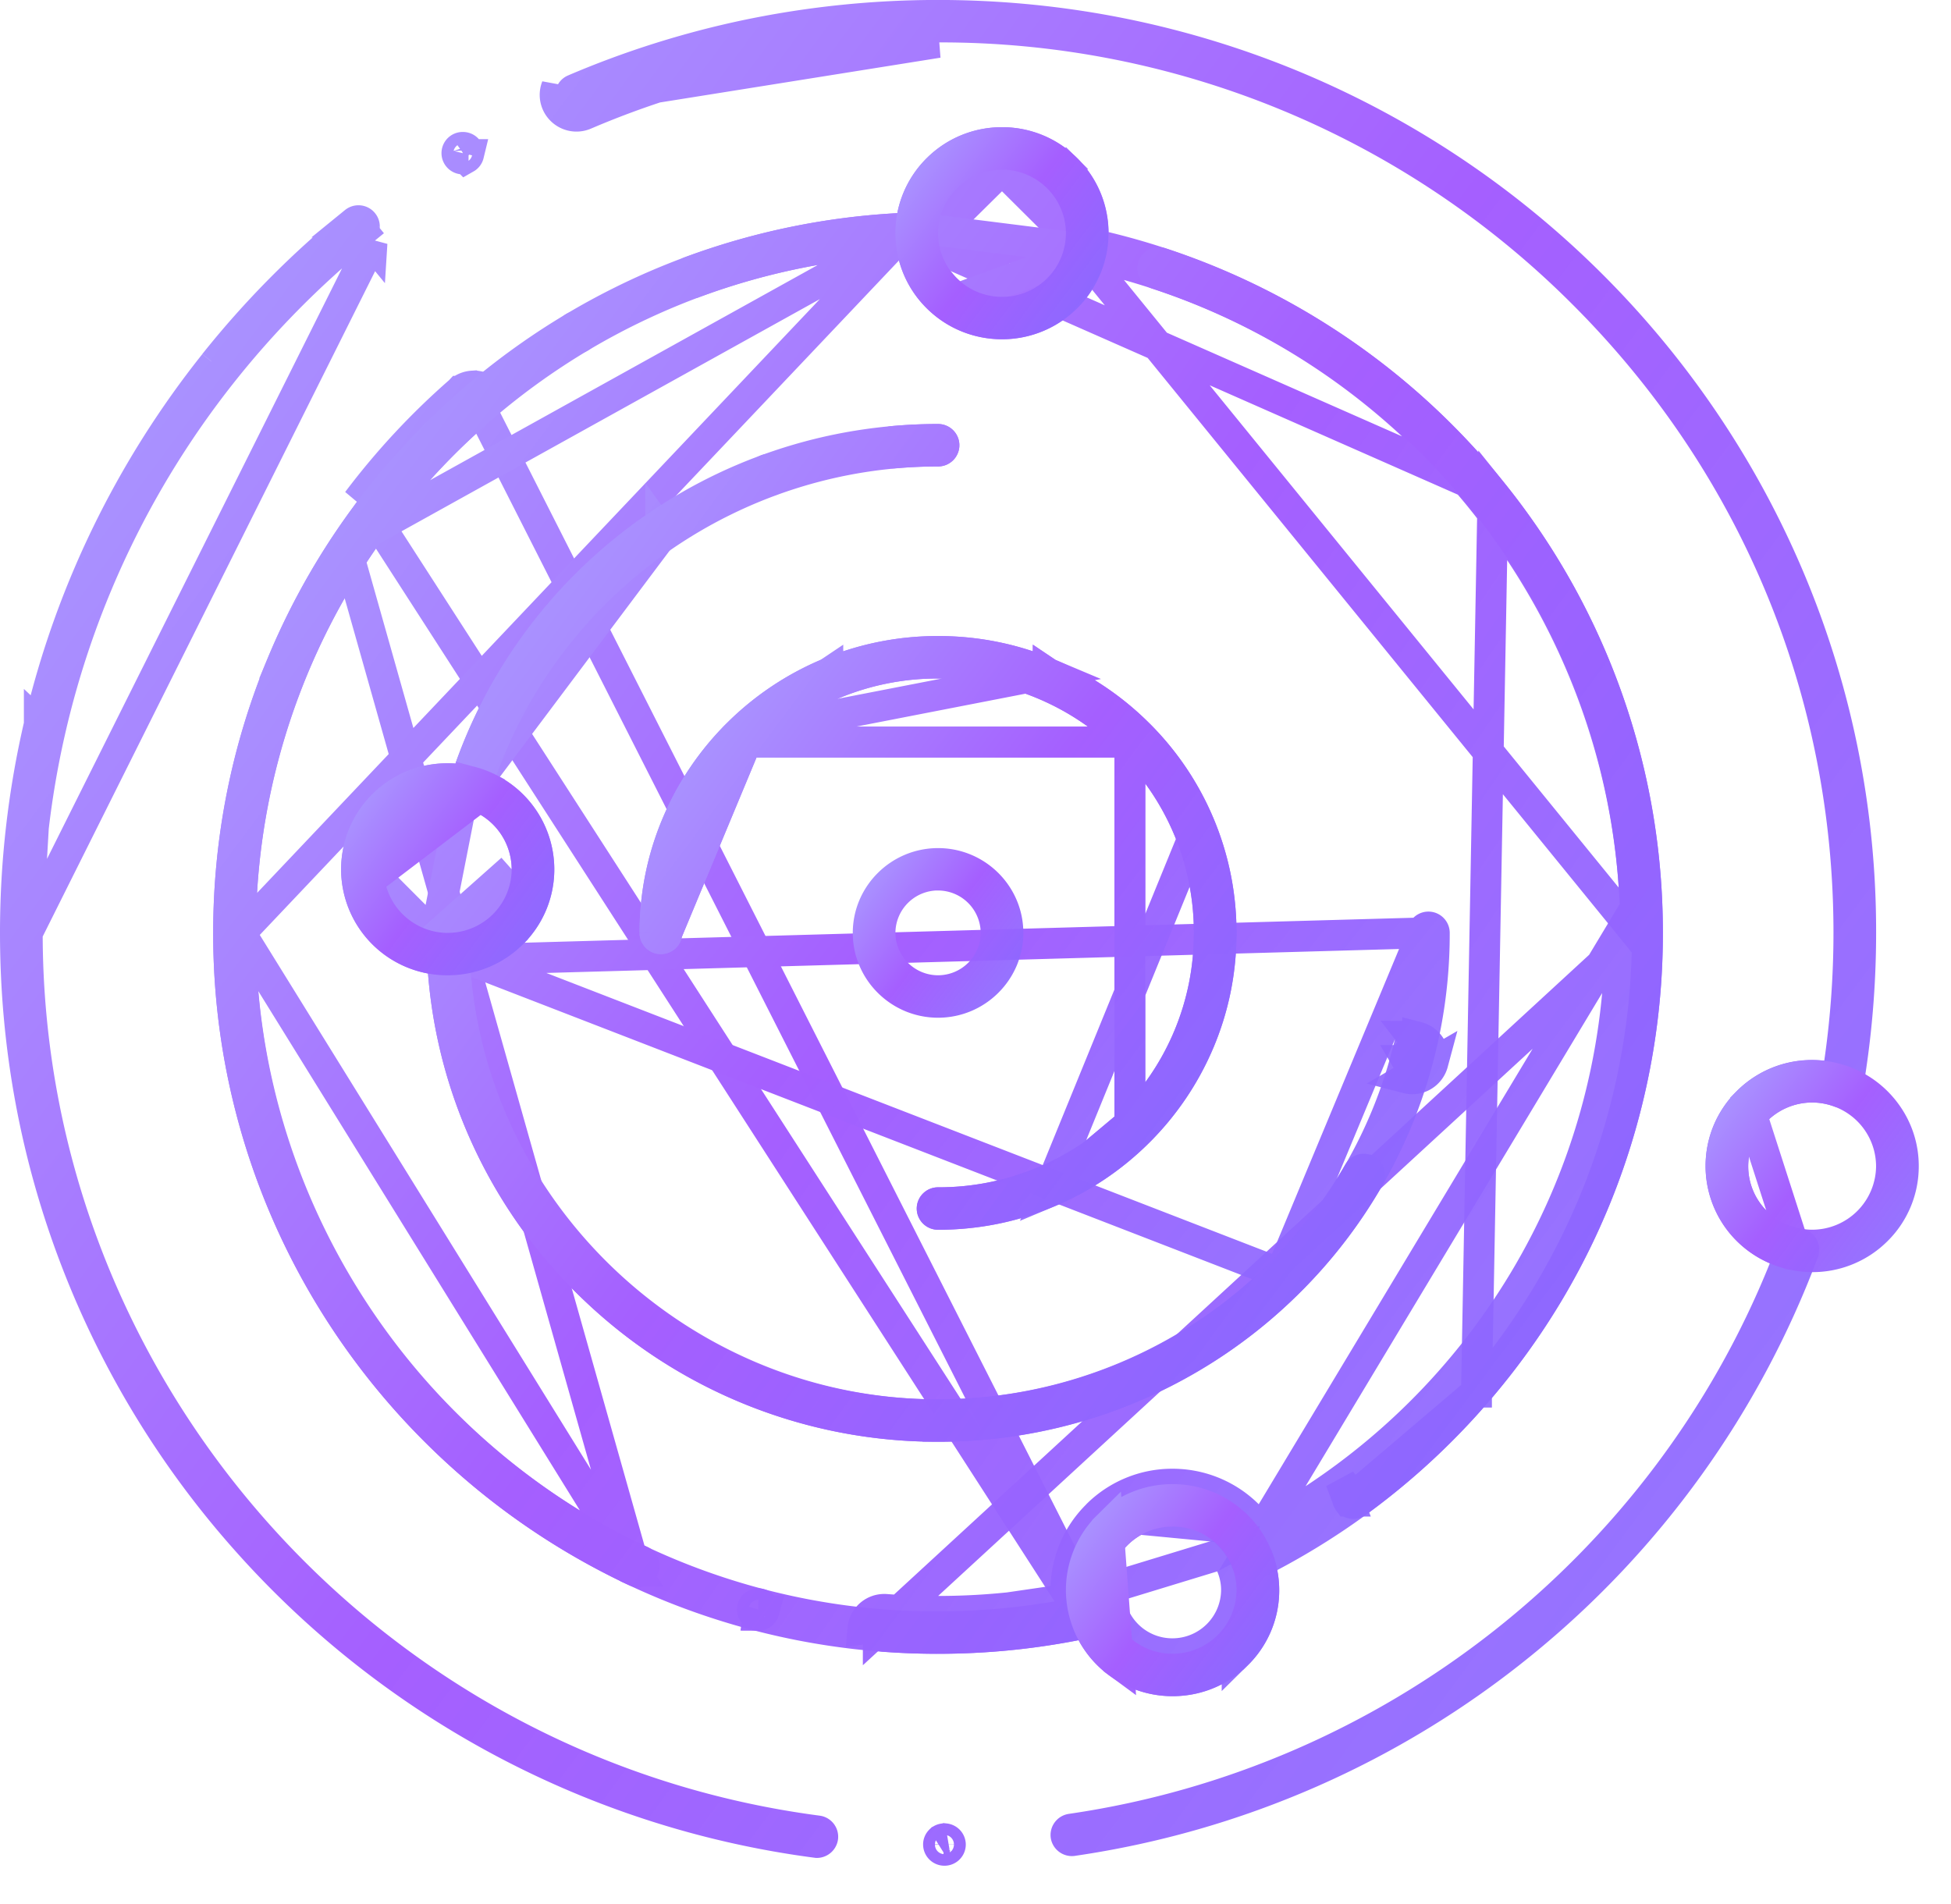 <svg width="42" height="41" fill="none" xmlns="http://www.w3.org/2000/svg"><path d="M20.346 39.588h-.017a.125.125 0 00-.09.037l.107-.037zm0 0a.127.127 0 01.113.124.126.126 0 01-.126.124h-.002a.127.127 0 01-.127-.123.12.12 0 01.036-.088l.106-.037zm-19.5-23.99v.001a19.764 19.764 0 00-.514 4.486c0 2.451.446 4.842 1.325 7.108A19.672 19.672 0 005.3 33.155a19.878 19.878 0 0012.285 6.513.128.128 0 00.126-.11.126.126 0 00-.11-.139h0C7.902 38.146.585 29.835.587 20.085l.26-4.486zm0 0c.332-1.42.825-2.807 1.466-4.121h0M.846 15.599l1.466-4.122m0 0a19.746 19.746 0 012.302-3.645h0m-2.302 3.645L4.614 7.83m0 0a19.924 19.924 0 013.022-3.05v0M4.614 7.83l3.022-3.05m0 0a.128.128 0 01.179.017h0m-.179-.017l.179.017m0 0l.001.002m-.001-.002l.001.002m0 0c.019.022.028.05.028.076h0M7.816 4.8l.028.077m0 0c0 .04-.017.074-.046.097m.046-.097l-.046.097m4.793-2.51l-.13-.306a.126.126 0 01-.051.01.128.128 0 01-.117-.076.123.123 0 01.065-.162h0A19.82 19.82 0 0116.135.744h0a20.11 20.11 0 014.059-.413h0c1.35 0 2.697.135 4.004.401h0c1.275.26 2.53.647 3.728 1.151h0a19.89 19.89 0 016.314 4.234h0a19.88 19.88 0 012.425 2.924 19.716 19.716 0 011.831 3.355h0a19.536 19.536 0 011.56 7.688c0 1.112-.094 2.232-.282 3.33a.132.132 0 01-.061.088.137.137 0 01-.11.009 1.707 1.707 0 00-.591-.108h0a1.71 1.71 0 00-1.709 1.701c-.001.833.6 1.538 1.423 1.676h.001c.035.006.07.03.088.06a.133.133 0 01.01.106 19.813 19.813 0 01-6.072 8.441 19.852 19.852 0 01-9.66 4.24h0l-.005.001a.129.129 0 01-.139-.103.128.128 0 01.103-.144.335.335 0 00.026-.004c6.872-1.006 12.743-5.624 15.33-12.056l.12-.3-.297-.129a1.949 1.949 0 01-1.182-1.788c0-.52.203-1.01.574-1.378a1.954 1.954 0 011.613-.56l.318.035.046-.316a19.6 19.6 0 00.202-2.801c0-5.21-2.04-10.108-5.743-13.792h0A19.544 19.544 0 0020.194.581c-2.684 0-5.287.53-7.734 1.576l.13.305zm0 0a.46.46 0 01-.603-.24m.603.24a19.234 19.234 0 017.603-1.55l-8.206 1.31m0 0a.455.455 0 01-.005-.35l.005.35zm-4.19 2.75l.21.257m-.21-.257l.21.257m0 0l-.21-.257C3.216 8.696.587 14.205.587 20.085L8.008 5.23zm2.064-1.999h0c.018.03.023.062.015.094v.002a.118.118 0 01-.046.068l-.014.008a.126.126 0 01-.173-.043.124.124 0 01.109-.188c.049 0 .087.023.109.06z" stroke="url(#paint0_linear_162:3683)" stroke-width=".664"/><path d="M23.395 34.94l.116.215a1.965 1.965 0 001.732 1.031c.525 0 1.017-.203 1.388-.572a1.93 1.93 0 00.438-2.09h0a.125.125 0 00-.12-.08.123.123 0 00-.045.01h-.003 0a.119.119 0 00-.068.065.122.122 0 00-.002.095h0c.08.2.12.41.12.622v0a1.711 1.711 0 01-1.708 1.7h0-.002a1.7 1.7 0 01-1.626-1.184l.316-.101m-.536.29l.099-.277c.055 0 .103.035.12.089l.317-.102m-.536.29l-.24.046c-.97.19-1.967.286-2.961.286a15.255 15.255 0 01-10.8-4.449 15.184 15.184 0 01-3.272-4.828 15.026 15.026 0 01-1.2-5.911 15.079 15.079 0 011.403-6.367h0c.446-.96.996-1.877 1.635-2.726M23.395 34.94L7.96 10.992M23.93 34.65a.457.457 0 00-.536-.308l3.135-.957a.453.453 0 00-.006.35c.064.162.096.33.096.5a1.38 1.38 0 01-1.377 1.369h0a1.37 1.37 0 01-1.311-.954zM9.898 8.424a15.632 15.632 0 00-2.202 2.368l2.202-2.368zm0 0a.459.459 0 01.302-.113m-.302.113l.302-.113M7.96 10.99a15.296 15.296 0 012.155-2.317h0a.129.129 0 01.18.012L7.96 10.992zm14.988-5.97c0 .08-.009.162-.025.252a.46.46 0 00.355.53l.07-.325s0 0 0 0m-.4-.456l12.264 15.063c.001-7.004-4.989-13.146-11.864-14.607m-.4-.456a1.378 1.378 0 00-1.377-1.37m1.377 1.37l-1.377-1.37m1.777 1.826a.129.129 0 01-.1-.144l.001-.001a1.7 1.7 0 00.03-.311V5.02a1.71 1.71 0 00-1.708-1.7h0a1.712 1.712 0 00-1.709 1.69h0v.013a.117.117 0 01-.032.088l-.001.001a.126.126 0 01-.09.04m3.609.325l-3.61-.324m0 0a15.029 15.029 0 00-4.795.931l.014.04a.096.096 0 00-.003-.004l-.013-.034a.13.13 0 01-.163-.074h0V6.01a.119.119 0 01-.008-.044c0-.047.032-.096.082-.115a15.312 15.312 0 014.483-.93l.26-.015.048-.254a1.961 1.961 0 011.928-1.582c.522 0 1.012.201 1.382.566l.232-.234-.232.234c.37.365.575.849.58 1.364l.003.26.252.06a15.305 15.305 0 018.351 5.3l-12.4-5.467zm1.833-1.502a1.38 1.38 0 00-1.377 1.362m1.377-1.362l-1.377 1.362m0 0a.45.45 0 01-.124.327l.124-.327zm11.591 24.959h0a15.065 15.065 0 003.68-9.887 15.074 15.074 0 00-3.325-9.465l-.355 19.352zm0 0a15.314 15.314 0 01-2.577 2.372.13.13 0 01-.077.026.13.13 0 01-.103-.052m2.757-2.346l-2.757 2.346m0 0a.124.124 0 01.027-.173s0 0 0 0l-.195-.269.168.442zM10.198 8.31a.46.46 0 01.346.155l-.345-.155zm9.996 26.713c1.1 0 2.2-.12 3.271-.357l-13.17-25.98a.123.123 0 01-.01.174h0a14.918 14.918 0 00-5.11 11.225 14.81 14.81 0 004.4 10.564h0a14.97 14.97 0 0010.619 4.375zM12.31 7.218h0a.124.124 0 01.043-.17.13.13 0 01.176.043v.002a.119.119 0 01.013.092h0a.12.12 0 01-.056.076.132.132 0 01-.066.019.131.131 0 01-.11-.062z" stroke="url(#paint1_linear_162:3683)" stroke-width=".664"/><path d="M22.956 34.433a14.912 14.912 0 01-3.887.217.462.462 0 00-.493.42l4.38-.637zm0 0a2.262 2.262 0 01.664-1.811m-.664 1.81l.663-1.81m-4.712 2.472a.13.13 0 01.136-.113h0c1.325.1 2.674.025 3.975-.222l.294-.056-.026-.298a1.93 1.93 0 01.567-1.548 1.95 1.95 0 011.39-.572c.652 0 1.258.321 1.624.858l.168.247.263-.14c4.881-2.613 7.914-7.657 7.914-13.165l-16.305 15.01zm0 0s0 0 0 0v.012c0 .061.05.118.117.123a15.405 15.405 0 004.497-.319.12.12 0 00.081-.059l.001-.002a.123.123 0 00.011-.098 1.693 1.693 0 01-.08-.515v-.001a1.71 1.71 0 011.708-1.7h.001a1.7 1.7 0 011.588 1.08h0c.013.03.04.058.073.07.03.012.07.011.104-.005a15.292 15.292 0 006.11-5.5 15.083 15.083 0 002.348-8.095c0-1.646-.263-3.264-.782-4.81h0a15.067 15.067 0 00-2.176-4.175 15.304 15.304 0 00-3.32-3.29h0a15.232 15.232 0 00-4.203-2.15.152.152 0 00-.044-.007.126.126 0 00-.12.087.125.125 0 00.08.156h0c6.166 2.024 10.312 7.725 10.311 14.19L18.907 35.093zm4.712-2.473a2.286 2.286 0 011.623-.668c.762 0 1.472.375 1.9 1.004m-3.523-.336l3.522.336m0 0c4.774-2.556 7.74-7.488 7.74-12.872l-7.74 12.872zm-13.456.871v.001a.13.13 0 00.17-.06.124.124 0 00-.06-.165h0c-5.236-2.457-8.62-7.763-8.62-13.519l8.51 13.743zm0 0a15.28 15.28 0 01-3.554-2.318h0a15.28 15.28 0 01-2.77-3.188h0a15.07 15.07 0 01-2.44-8.237c0-2.013.39-3.968 1.158-5.81v-.001a15.22 15.22 0 011.36-2.546m6.246 22.1l-6.246-22.1m0 0a15.383 15.383 0 013.993-4.084h0a15.236 15.236 0 018.3-2.74L7.439 11.728zm16.06-6.35a.126.126 0 00-.101-.145h-.005v-.001h-.019a.125.125 0 00-.124.1l-.02.11-.006.005a1.704 1.704 0 01-1.651 1.276h-.002a1.708 1.708 0 01-1.709-1.694v-.002a.115.115 0 00-.037-.086h-.001a.125.125 0 00-.092-.037l3.768.474zm0 0a1.96 1.96 0 01-1.928 1.594c-.453 0-.895-.157-1.243-.441h0M23.5 5.378l-3.172 1.153m0 0a1.955 1.955 0 01-.676-1.098l-.06-.277m.736 1.375l-.737-1.375m0 0l-.283.016m.283-.016l-.283.016m0 0c-7.924.459-14.133 7.007-14.132 14.913L19.308 5.172zm3.947.1v.004-.003zm-.107.244a.046.046 0 01-.002 0h.002zm-6.825 29.26a.126.126 0 01-.123-.156.127.127 0 01.156-.088c.033.009.06.029.077.058.017.03.021.06.013.094a.127.127 0 01-.123.093z" stroke="url(#paint2_linear_162:3683)" stroke-width=".664"/><path d="M9.525 20.678l.02.254a10.561 10.561 0 003.381 6.938 10.68 10.68 0 007.268 2.838 10.66 10.66 0 007.554-3.112h0a10.588 10.588 0 002.29-3.377 10.5 10.5 0 00.839-4.134.127.127 0 00-.254 0l-21.098.593zm0 0l-.25-.046m.25.046l-.25-.046m0 0a1.952 1.952 0 01-1.6-1.917 1.955 1.955 0 011.963-1.95h.002c.047 0 .092.001.137.005l.254.021m-.757 3.841l.757-3.84m0 0l.086-.242m-.086.241l.086-.24m0 0a10.601 10.601 0 011.568-2.892 10.715 10.715 0 012.36-2.263h0m-3.928 5.154l3.928-5.154m0 0a.124.124 0 01.074-.023c.043 0 .082.02.104.053h0m-.178-.03l.178.03m0 0h.001m0 0h0m0 0a.122.122 0 01-.03.172h-.001m.031-.171l-.031.171m0 0a10.44 10.44 0 00-3.955 5.393.126.126 0 01-.153.084h0m4.108-5.477l-4.108 5.476m0 0h-.003m.003 0h-.003m0 0a1.7 1.7 0 00-.444-.06h0m.444.06l-.444-.06m0 0a1.709 1.709 0 00-1.709 1.7v.002m1.709-1.702l-1.709 1.702m0 0a1.711 1.711 0 001.696 1.7v0m-1.696-1.7l1.696 1.7m0 0h.003m-.003 0h.003m0 0h.025c.069.002.12.055.123.119h0m-.148-.119l.148.12m0 0c.239 5.565 4.816 9.923 10.417 9.923 2.785 0 5.404-1.08 7.374-3.038h0M9.776 20.535l17.791 6.886m0 0a10.281 10.281 0 003.055-7.336l-3.055 7.336zM16.43 10.27v-.002a.125.125 0 01.12-.165c.053 0 .101.034.119.081a.125.125 0 01-.075.16.128.128 0 01-.164-.074zm2.671-.641v-.002c0-.059.05-.117.115-.122h0c.323-.03.652-.045.978-.045.072 0 .127.058.127.125a.126.126 0 01-.127.125c-.317 0-.638.014-.954.042h0l-.013.001a.124.124 0 01-.125-.11v-.014z" stroke="url(#paint3_linear_162:3683)" stroke-width=".664"/><path d="M11.347 18.716a1.702 1.702 0 00-1.263-1.641.134.134 0 01-.08-.061.123.123 0 01-.01-.095v-.002a10.535 10.535 0 011.492-2.987h0a10.653 10.653 0 012.319-2.36h0c.904-.672 1.9-1.193 2.965-1.551h0c1.099-.37 2.25-.558 3.424-.558.072 0 .127.058.127.125a.126.126 0 01-.127.125h-.002c-4.387 0-8.33 2.757-9.815 6.864l-.1.274.26.134a1.942 1.942 0 01.624 2.962h0c-.278.34-.669.58-1.098.675l-.284.062.024.29c.454 5.323 5.017 9.487 10.39 9.487 3.73 0 7.199-2.001 9.056-5.224v-.001a.128.128 0 01.111-.063c.022 0 .043.006.062.017l.002.001a.12.12 0 01.058.074h0a.117.117 0 01-.011.093l-.001.002a10.698 10.698 0 01-3.84 3.873h0c-.805.475-1.67.841-2.57 1.09h0c-.929.257-1.892.387-2.866.387a10.678 10.678 0 01-7.4-2.962h0a10.586 10.586 0 01-2.31-3.228h0a10.487 10.487 0 01-.962-3.972h0a.127.127 0 01.033-.09.138.138 0 01.094-.04l-.003-.332m1.7-1.368c0 .934-.762 1.695-1.698 1.7l-.002-.332m1.7-1.368s0 0 0 0h-.331m.332 0s0 0 0 0h-.332m-1.369 1.368a.47.47 0 00-.33.141l1.699-1.51m-1.369 1.369a1.375 1.375 0 001.369-1.369m19.276 4.117h0a.126.126 0 00.11.062c.06 0 .11-.04.123-.092a.125.125 0 00-.09-.152l.084-.321m-.227.503l-.013-.093a.126.126 0 01.157-.09l.083-.32m-.227.503a.12.12 0 01-.013-.093l.013.093zm.227-.503a.457.457 0 01.327.557m-.327-.557a.468.468 0 00-.117-.016l.444.573m0 0a.459.459 0 01-.56.325l.56-.325z" stroke="url(#paint4_linear_162:3683)" stroke-width=".664"/><path d="M24.323 24.194h0a5.822 5.822 0 01-4.13 1.7.126.126 0 00-.126.125c0 .067.055.125.127.125.823 0 1.621-.16 2.372-.476l1.757-1.474zm0 0a5.762 5.762 0 001.71-4.11 5.763 5.763 0 00-1.71-4.108h0m0 8.218v-8.218m0 0a5.822 5.822 0 00-4.13-1.7 5.822 5.822 0 00-4.128 1.7h0m8.257 0h-8.257m0 0a5.764 5.764 0 00-1.71 4.108m1.71-4.108l-1.71 4.108m0 0v0m0 0v0m0 0a.126.126 0 01-.128.125m.128-.124l-.128.124m0 0a.126.126 0 01-.127-.124m.127.124l-.127-.124m0 0c0-.819.161-1.612.479-2.358m-.479 2.358l.479-2.358m0 0a6.048 6.048 0 011.305-1.926l-1.305 1.926zm3.242-3.225a6.102 6.102 0 00-1.937 1.3l1.937-1.3zm0 0a6.085 6.085 0 012.373-.476m-2.373.476l2.373-.476m0 0c.823 0 1.621.16 2.372.476l-2.372-.476zm2.372.476a6.086 6.086 0 011.937 1.3l-1.937-1.3zm1.938 1.3c.56.556.998 1.204 1.305 1.925l-1.306-1.926zm1.305 1.925c.317.747.478 1.54.478 2.358 0 .818-.16 1.611-.478 2.358a6.086 6.086 0 01-3.242 3.225l3.242-7.94z" stroke="url(#paint5_linear_162:3683)" stroke-width=".664"/><path d="M24.323 24.194h0a5.822 5.822 0 01-4.13 1.7.126.126 0 00-.126.125c0 .067.055.125.127.125.823 0 1.621-.16 2.372-.476l1.757-1.474zm0 0a5.762 5.762 0 001.71-4.11 5.763 5.763 0 00-1.71-4.108h0m0 8.218v-8.218m0 0a5.822 5.822 0 00-4.13-1.7 5.822 5.822 0 00-4.128 1.7h0m8.257 0h-8.257m0 0a5.764 5.764 0 00-1.71 4.109m1.71-4.109l-1.71 4.109m0 0a.126.126 0 01-.128.124m.128-.124l-.128.124m0 0a.126.126 0 01-.127-.124m.127.124l-.127-.124m0 0c0-.819.161-1.611.479-2.358m-.479 2.358l.479-2.358m0 0a6.045 6.045 0 011.305-1.926l-1.305 1.926zm11.23 0a6.046 6.046 0 00-1.306-1.926l1.306 1.926zm0 0c.317.747.478 1.54.478 2.358m-.478-2.358l.478 2.358m0 0c0 .818-.16 1.611-.478 2.358m.478-2.358l-.478 2.358m0 0a6.046 6.046 0 01-1.306 1.926m1.306-1.926l-1.306 1.926m0 0a6.086 6.086 0 01-1.936 1.299l1.936-1.3zM15.884 15.8a6.1 6.1 0 014.31-1.775c.823 0 1.621.16 2.372.476l-6.682 1.3zm6.682-1.299a6.086 6.086 0 011.937 1.3l-1.937-1.3z" stroke="url(#paint6_linear_162:3683)" stroke-width=".664"/><path d="M19.609 5.041v-.026l-.001-.004a1.93 1.93 0 01.574-1.368c.37-.369.863-.572 1.389-.572a1.955 1.955 0 011.928 2.307 1.96 1.96 0 01-1.929 1.594c-.521 0-1.011-.2-1.381-.565a1.928 1.928 0 01-.58-1.366zm1.962-1.72h-.001a1.713 1.713 0 00-1.708 1.686h0v.021a1.707 1.707 0 001.709 1.695h.002c.82 0 1.526-.583 1.676-1.39h0a1.7 1.7 0 00.03-.311V5.02a1.71 1.71 0 00-1.708-1.7z" stroke="url(#paint7_linear_162:3683)" stroke-width=".664"/><path d="M24.072 35.801c.34.251.744.384 1.17.384.526 0 1.018-.202 1.39-.571a1.93 1.93 0 00.437-2.09h0a1.946 1.946 0 00-.708-.891h0a1.952 1.952 0 00-1.119-.349c-.526 0-1.018.203-1.389.572l.219 2.945zm0 0a1.94 1.94 0 01-.7-.975h0a1.935 1.935 0 01.481-1.97l.219 2.945zm1.17-3.267h0a1.71 1.71 0 00-1.708 1.7v.001a1.702 1.702 0 001.708 1.701h.001a1.71 1.71 0 001.708-1.7v-.001a1.7 1.7 0 00-1.708-1.701h0z" stroke="url(#paint8_linear_162:3683)" stroke-width=".664"/><path d="M10.149 16.834h0a1.955 1.955 0 011.452 1.882c0 .517-.201 1.003-.568 1.371h0a1.956 1.956 0 01-1.374.578h-.021l-.005.001a1.955 1.955 0 01-1.958-1.95 1.955 1.955 0 012.474-1.881zm-.511.18h0a1.709 1.709 0 00-1.709 1.701h0a1.714 1.714 0 001.693 1.702h.019l.009-.001h.003a1.707 1.707 0 001.694-1.7 1.702 1.702 0 00-1.264-1.64 1.655 1.655 0 00-.445-.062zm.008 3.402h0s0 0 0 0h0zm-.008-3.07a1.377 1.377 0 00-1.377 1.37l1.735-1.32a1.33 1.33 0 00-.358-.05z" stroke="url(#paint9_linear_162:3683)" stroke-width=".664"/><path d="M38.683 27.027h0a1.952 1.952 0 001.717-.542 1.93 1.93 0 00.574-1.379 1.92 1.92 0 00-.36-1.124h0a1.964 1.964 0 00-1.603-.826c-.526 0-1.018.202-1.39.571l1.062 3.3zm0 0a1.969 1.969 0 01-1.167-.657h0m1.167.657l-1.167-.657m0 0a1.94 1.94 0 01-.468-1.264m.468 1.264l-.468-1.264m0 0c0-.521.203-1.01.574-1.379l-.574 1.38zm1.963-1.701h0a1.71 1.71 0 00-1.709 1.7h0c-.001.835.6 1.539 1.423 1.677h.002c.097.016.19.025.284.025h0a1.71 1.71 0 001.708-1.7h0a1.706 1.706 0 00-1.116-1.595h0a1.713 1.713 0 00-.592-.107z" stroke="url(#paint10_linear_162:3683)" stroke-width=".664"/><path d="M20.194 21.579c-.83 0-1.504-.673-1.504-1.494s.674-1.494 1.504-1.494 1.504.673 1.504 1.494c0 .82-.674 1.494-1.504 1.494zm0-2.74h0a1.251 1.251 0 00-1.25 1.245v.001a1.251 1.251 0 001.25 1.244h0a1.251 1.251 0 001.25-1.244h0a1.251 1.251 0 00-1.25-1.245z" stroke="url(#paint11_linear_162:3683)" stroke-width=".664"/><defs><linearGradient id="paint0_linear_162:3683" x1="-8.244" y1="1.27" x2="43.833" y2="40.01" gradientUnits="userSpaceOnUse"><stop stop-color="#ACB4FF"/><stop offset=".521" stop-color="#A55FFF"/><stop offset="1" stop-color="#816CFF" stop-opacity=".88"/></linearGradient><linearGradient id="paint1_linear_162:3683" x1="-1.781" y1="3.807" x2="40.823" y2="32.93" gradientUnits="userSpaceOnUse"><stop stop-color="#ACB4FF"/><stop offset=".521" stop-color="#A55FFF"/><stop offset="1" stop-color="#816CFF" stop-opacity=".88"/></linearGradient><linearGradient id="paint2_linear_162:3683" x1="-1.781" y1="5.554" x2="38.455" y2="35.491" gradientUnits="userSpaceOnUse"><stop stop-color="#ACB4FF"/><stop offset=".521" stop-color="#A55FFF"/><stop offset="1" stop-color="#816CFF" stop-opacity=".88"/></linearGradient><linearGradient id="paint3_linear_162:3683" x1="2.472" y1="9.822" x2="31.453" y2="33.177" gradientUnits="userSpaceOnUse"><stop stop-color="#ACB4FF"/><stop offset=".521" stop-color="#A55FFF"/><stop offset="1" stop-color="#816CFF" stop-opacity=".88"/></linearGradient><linearGradient id="paint4_linear_162:3683" x1="4.767" y1="9.822" x2="33.035" y2="30.508" gradientUnits="userSpaceOnUse"><stop stop-color="#ACB4FF"/><stop offset=".521" stop-color="#A55FFF"/><stop offset="1" stop-color="#816CFF" stop-opacity=".88"/></linearGradient><linearGradient id="paint5_linear_162:3683" x1="11.146" y1="14.098" x2="27.716" y2="26.425" gradientUnits="userSpaceOnUse"><stop stop-color="#ACB4FF"/><stop offset=".521" stop-color="#A55FFF"/><stop offset="1" stop-color="#816CFF" stop-opacity=".88"/></linearGradient><linearGradient id="paint6_linear_162:3683" x1="11.146" y1="14.098" x2="27.716" y2="26.425" gradientUnits="userSpaceOnUse"><stop stop-color="#ACB4FF"/><stop offset=".521" stop-color="#A55FFF"/><stop offset="1" stop-color="#816CFF" stop-opacity=".88"/></linearGradient><linearGradient id="paint7_linear_162:3683" x1="18.339" y1="2.884" x2="24.257" y2="7.286" gradientUnits="userSpaceOnUse"><stop stop-color="#ACB4FF"/><stop offset=".521" stop-color="#A55FFF"/><stop offset="1" stop-color="#816CFF" stop-opacity=".88"/></linearGradient><linearGradient id="paint8_linear_162:3683" x1="22.011" y1="32.097" x2="27.929" y2="36.499" gradientUnits="userSpaceOnUse"><stop stop-color="#ACB4FF"/><stop offset=".521" stop-color="#A55FFF"/><stop offset="1" stop-color="#816CFF" stop-opacity=".88"/></linearGradient><linearGradient id="paint9_linear_162:3683" x1="6.406" y1="16.577" x2="12.324" y2="20.98" gradientUnits="userSpaceOnUse"><stop stop-color="#ACB4FF"/><stop offset=".521" stop-color="#A55FFF"/><stop offset="1" stop-color="#816CFF" stop-opacity=".88"/></linearGradient><linearGradient id="paint10_linear_162:3683" x1="35.779" y1="22.968" x2="41.697" y2="27.37" gradientUnits="userSpaceOnUse"><stop stop-color="#ACB4FF"/><stop offset=".521" stop-color="#A55FFF"/><stop offset="1" stop-color="#816CFF" stop-opacity=".88"/></linearGradient><linearGradient id="paint11_linear_162:3683" x1="17.609" y1="18.374" x2="22.343" y2="21.896" gradientUnits="userSpaceOnUse"><stop stop-color="#ACB4FF"/><stop offset=".521" stop-color="#A55FFF"/><stop offset="1" stop-color="#816CFF" stop-opacity=".88"/></linearGradient></defs></svg>